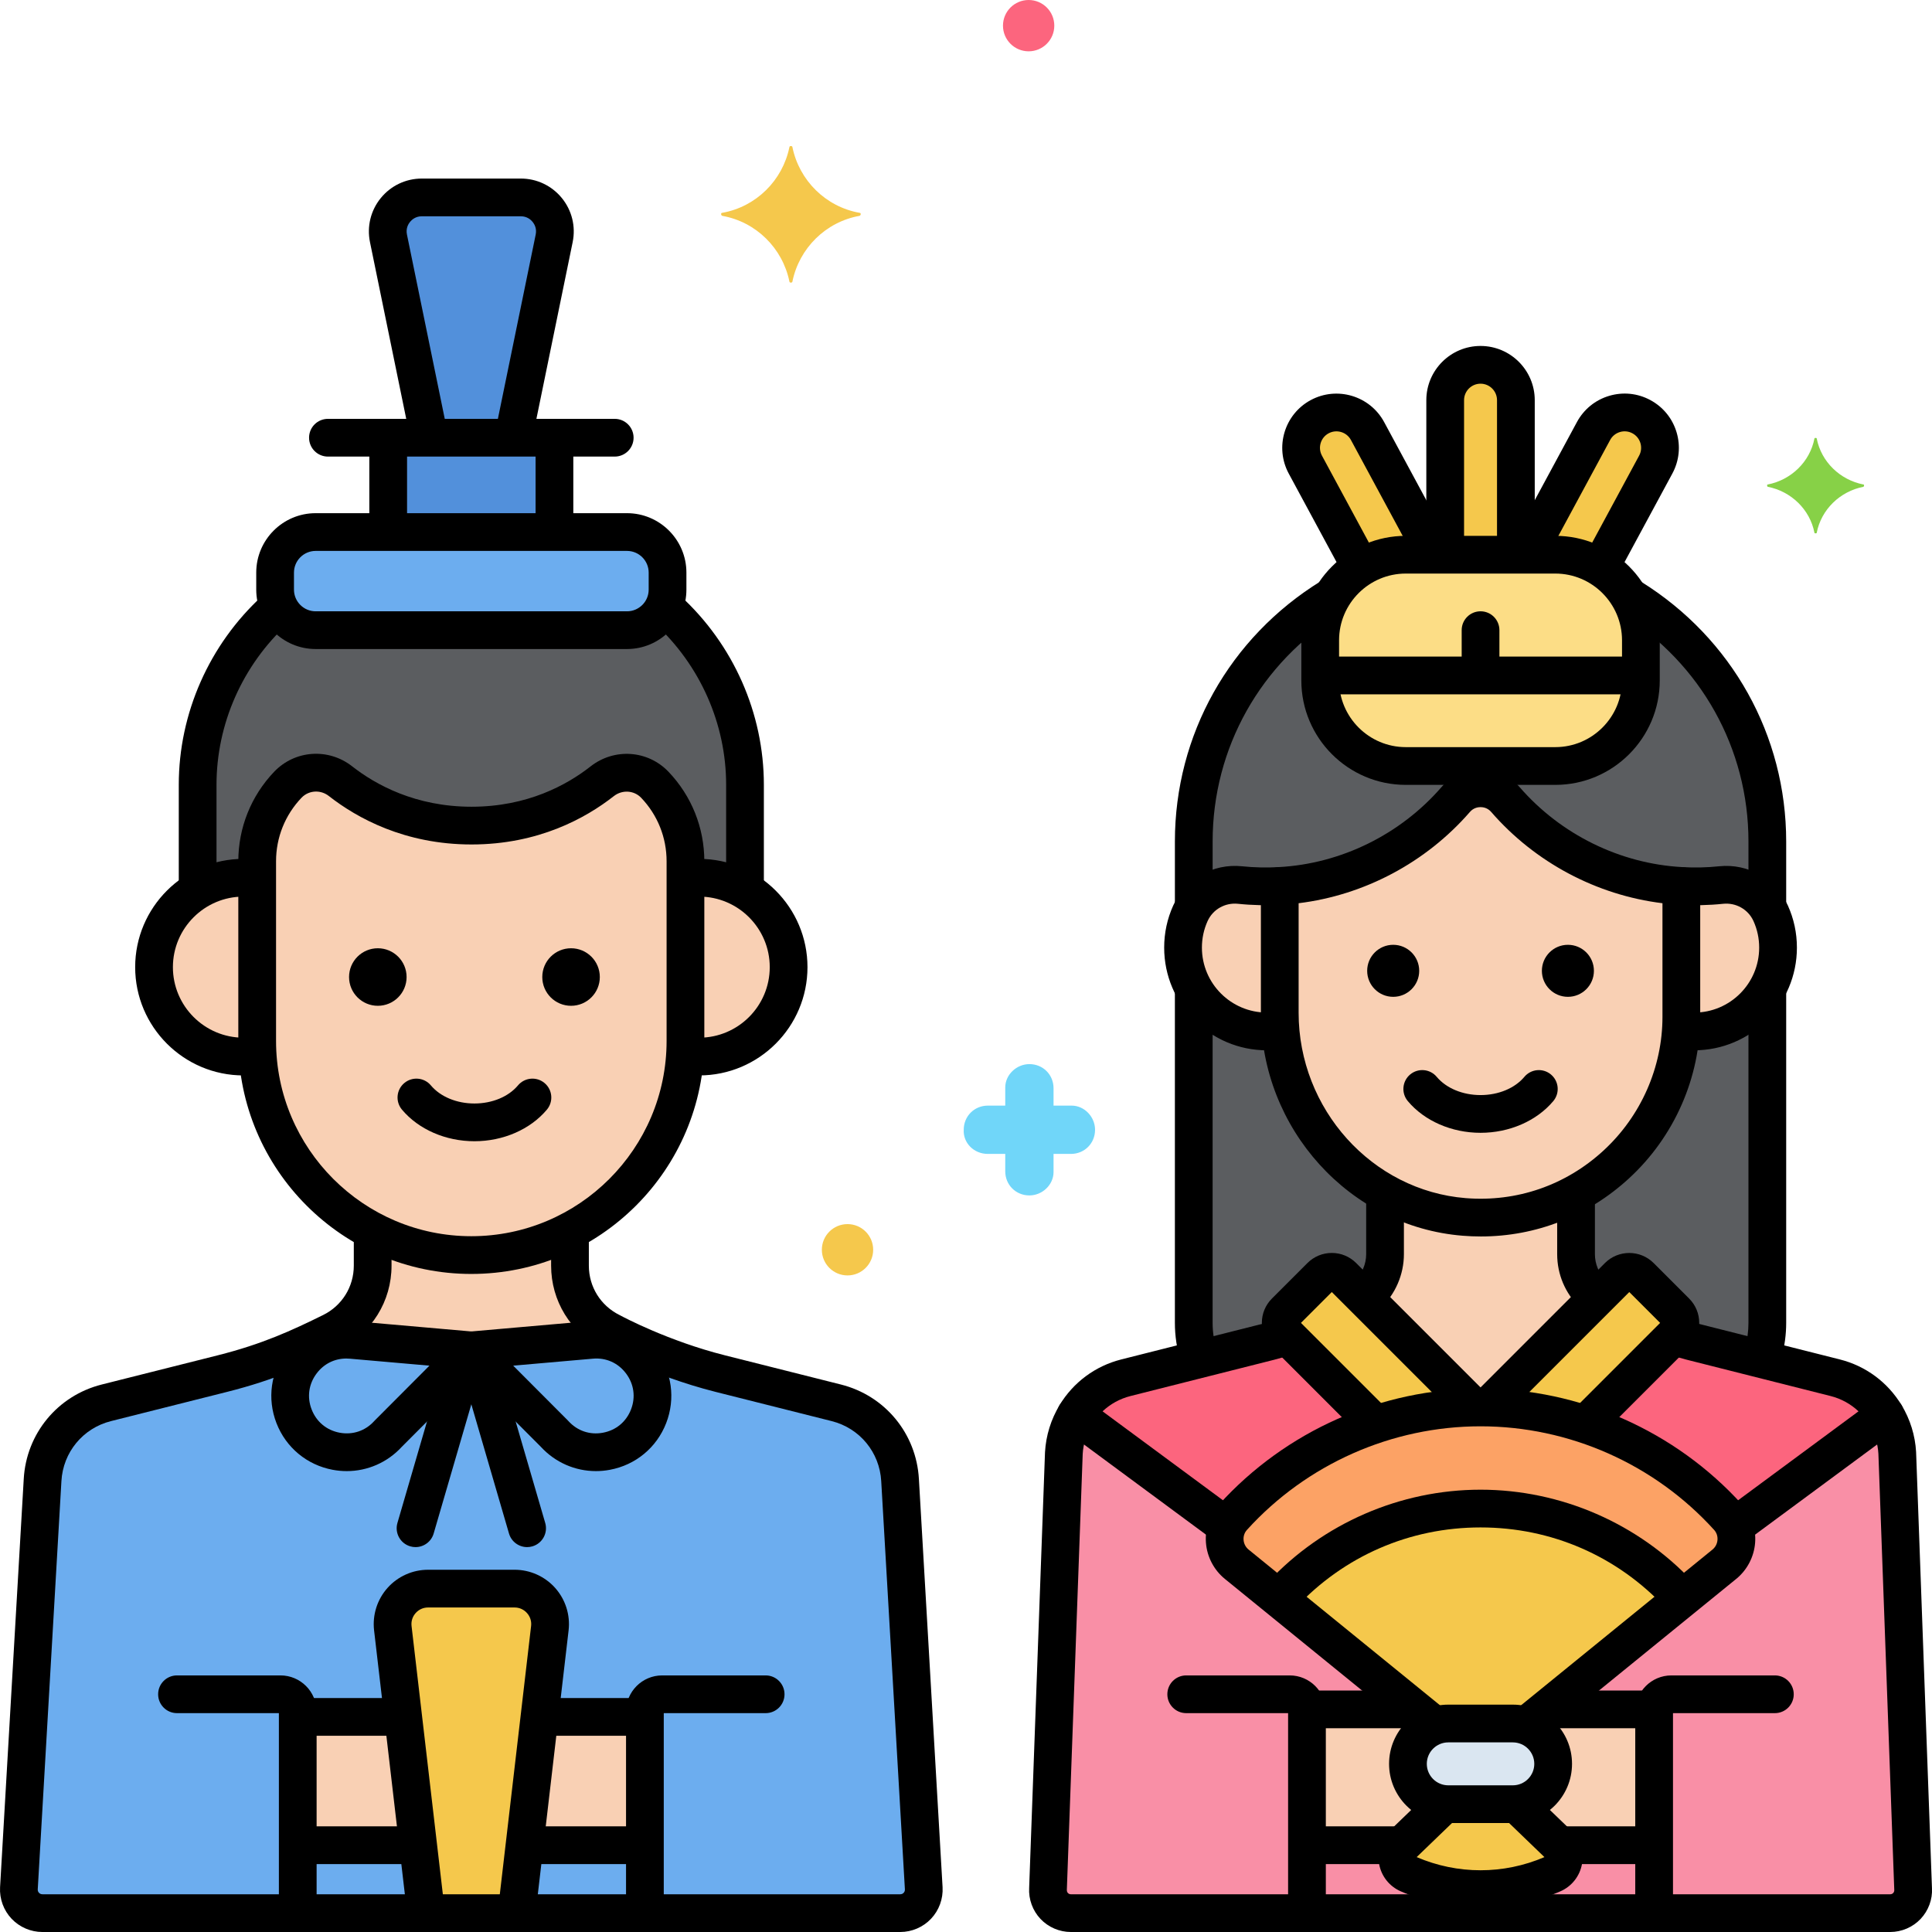 <svg enable-background="new 0 0 256 256" height="512" viewBox="0 0 256 256" width="512" xmlns="http://www.w3.org/2000/svg"><g id="Layer_24"><g><g><path d="m119.264 196.117c-.272-4.893-3.695-9.04-8.447-10.236l-15.362-3.867c-8.143-2.049-14.546-5.561-14.462-5.52-3.348-1.651-5.467-5.059-5.467-8.792v-4.618c-3.919 2.051-8.364 3.22-13.072 3.22-4.708 0-9.153-1.168-13.072-3.22v4.618c0 3.732-2.12 7.141-5.467 8.792-4.523 2.23-8.472 4.012-14.462 5.52l-15.362 3.867c-4.752 1.196-8.174 5.343-8.447 10.236l-3.137 54.097c-.099 1.784 1.321 3.286 3.108 3.286h113.68c1.787 0 3.207-1.502 3.108-3.286z" fill="#6cadef"/></g><g><path d="m86.774 103.992c-1.855-1.946-4.872-2.125-6.987-.465-3.344 2.625-9.13 5.869-17.303 5.869-8.192 0-14.009-3.26-17.367-5.888-2.113-1.654-5.124-1.468-6.976.474l-.01.01c-2.602 2.729-4.053 6.354-4.053 10.124v23.813c0 15.606 12.769 28.375 28.375 28.375 15.606 0 28.375-12.769 28.375-28.375v-23.813c-.001-3.769-1.452-7.395-4.054-10.124z" fill="#f9d0b4"/></g><g><path d="m62.453 179c5.853 0 11.373-1.499 16.196-4.131-1.959-1.826-3.124-4.405-3.124-7.166v-4.618c-3.919 2.051-8.364 3.22-13.072 3.22s-9.153-1.169-13.072-3.22v4.618c0 2.761-1.165 5.34-3.124 7.166 4.823 2.632 10.343 4.131 16.196 4.131z" fill="#f9d0b4"/></g><g><path d="m92.648 116.305c-.62 0-1.227.052-1.821.144v21.481c0 .64-.029 1.273-.071 1.903.618.099 1.247.165 1.892.165 6.543 0 11.847-5.304 11.847-11.847 0-6.542-5.304-11.846-11.847-11.846z" fill="#f9d0b4"/></g><g><path d="m34.078 137.93c0-2.94 0-15.636 0-21.481-.594-.092-1.201-.144-1.821-.144-6.543 0-11.847 5.304-11.847 11.847s5.304 11.847 11.847 11.847c.646 0 1.275-.066 1.892-.165-.041-.631-.071-1.264-.071-1.904z" fill="#f9d0b4"/></g><g><path d="m83.08 83.5h-41.254c-2.955 0-5.373-2.418-5.373-5.373v-2.255c0-2.955 2.418-5.373 5.373-5.373h41.254c2.955 0 5.373 2.418 5.373 5.373v2.255c0 2.955-2.418 5.373-5.373 5.373z" fill="#6cadef"/></g><g><path d="m87.957 80.345c-.85 1.853-2.714 3.155-4.877 3.155h-41.254c-2.163 0-4.027-1.302-4.877-3.155-6.582 5.782-10.759 14.245-10.759 23.642v14.004c1.777-1.063 3.847-1.686 6.068-1.686.62 0 1.227.052 1.821.144v-2.333c0-3.77 1.451-7.396 4.053-10.124l.01-.01c1.852-1.942 4.862-2.127 6.976-.474 3.358 2.628 9.175 5.888 17.367 5.888 8.172 0 13.959-3.244 17.303-5.869 2.115-1.66 5.132-1.481 6.987.465 2.602 2.729 4.053 6.354 4.053 10.124v2.333c.594-.092 1.201-.144 1.821-.144 2.221 0 4.292.622 6.068 1.686v-14.004c0-9.397-4.177-17.86-10.76-23.642z" fill="#5b5d60"/></g><g><g><path d="m51.438 58h22.029v12.5h-22.029z" fill="#5290db"/></g></g><g><path d="m56.893 58h11.119l5.42-26.423c.574-2.798-1.563-5.418-4.42-5.418h-13.12c-2.856 0-4.994 2.62-4.42 5.418z" fill="#5290db"/></g><g><path d="m68.453 253.5h-12l-4.405-37.765c-.317-2.791 1.866-5.235 4.674-5.235h11.462c2.809 0 4.991 2.445 4.674 5.235z" fill="#f5c84c"/></g><g><path d="m85.453 227.5h-13.967l-1.983 17h15.95z" fill="#f9d0b4"/></g><g><path d="m53.42 227.5h-13.967v17h15.95z" fill="#f9d0b4"/></g><g><g><path d="m251.393 192.526c-.102-1.83-.659-3.55-1.565-5.044l-20.072 14.827c.686 1.702.237 3.735-1.274 4.963l-5.562 4.524c-.02-.023-.032-.049-.052-.072-6.59-7.268-16.105-11.834-26.688-11.834s-20.098 4.566-26.689 11.834c-.02.022-.033.049-.052.072l-5.562-4.524c-1.51-1.229-1.96-3.261-1.274-4.964l-20.065-14.823c-.907 1.493-1.469 3.21-1.571 5.039l-2.102 57.772c-.097 1.738 1.287 3.201 3.028 3.201h108.575c1.741 0 3.125-1.463 3.028-3.201z" fill="#f98fa6"/></g></g><g><path d="m192.888 105.941c-5.741 6.614-14.039 10.952-23.314 11.452v16.798c0 13.949 10.525 25.937 24.429 27.058 15.603 1.259 28.781-11.165 28.781-26.517v-17.339c-9.275-.499-17.573-4.838-23.314-11.452-1.729-1.992-4.852-1.993-6.582 0z" fill="#f9d0b4"/></g><g><path d="m234.629 121.025c-1.145-2.541-3.811-4.044-6.583-3.753-1.141.12-2.299.181-3.47.181-.602 0-1.197-.028-1.791-.06v17.339c0 .6-.027 1.194-.067 1.784.579.093 1.169.155 1.774.155 6.135 0 11.108-4.973 11.108-11.108 0-1.618-.347-3.154-.971-4.538z" fill="#f9d0b4"/></g><g><path d="m169.574 134.732c0-3.362 0-12.396 0-17.339-.594.032-1.189.06-1.791.06-1.171 0-2.329-.061-3.47-.181-2.772-.291-5.438 1.212-6.583 3.753-.624 1.385-.971 2.92-.971 4.538 0 6.135 4.973 11.108 11.108 11.108.605 0 1.195-.062 1.774-.155-.039-.59-.067-1.184-.067-1.784z" fill="#f9d0b4"/></g><g><path d="m224.492 136.671c-.605 0-1.195-.062-1.774-.155-.625 9.315-6.094 17.358-13.9 21.606.005-.003.011-.005.016-.008v8.068c0 2.272 1.053 4.372 2.782 5.758l2.814-2.814c.806-.806 2.112-.806 2.918 0l4.705 4.705c.806.806.806 2.112 0 2.918l-.272.272c.773.285 1.56.529 2.36.73.402.102 5.394 1.361 9.248 2.334.506-1.51.791-3.118.791-4.793v-44.304c-1.903 3.39-5.525 5.683-9.688 5.683z" fill="#5b5d60"/></g><g><path d="m215.764 78.975c1.047 1.716 1.662 3.72 1.662 5.867v5.317c0 6.238-5.104 11.341-11.341 11.341h-19.81c-6.238 0-11.341-5.104-11.341-11.341v-5.317c0-2.146.615-4.151 1.662-5.867-11.014 6.674-18.416 18.776-18.416 32.525v8.71c1.304-2.038 3.674-3.196 6.133-2.938 1.141.12 2.299.181 3.47.181.602 0 1.197-.028 1.791-.06 9.275-.499 17.573-4.838 23.314-11.452 1.73-1.993 4.853-1.993 6.583 0 5.741 6.613 14.039 10.952 23.314 11.452.594.032 1.189.06 1.791.06 1.172 0 2.329-.061 3.47-.181 2.459-.258 4.829.9 6.133 2.938v-8.71c.001-13.749-7.401-25.852-18.415-32.525z" fill="#5b5d60"/></g><g><path d="m170.306 176.75c-.806-.806-.806-2.112 0-2.918l4.705-4.705c.806-.806 2.112-.806 2.918 0l2.814 2.814c1.729-1.386 2.782-3.486 2.782-5.758v-8.068l.005-.042c-7.741-4.288-13.08-12.37-13.853-21.57l-.036.014c-.579.093-1.169.155-1.774.155-4.163 0-7.785-2.293-9.688-5.682v44.304c0 1.674.285 3.283.791 4.793 3.985-1.006 9.19-2.32 9.248-2.335.8-.201 1.587-.445 2.36-.73z" fill="#5b5d60"/></g><g><path d="m206.084 101.5h-19.81c-6.238 0-11.341-5.104-11.341-11.341v-5.317c0-6.238 5.104-11.341 11.341-11.341h19.81c6.238 0 11.341 5.104 11.341 11.341v5.317c.001 6.237-5.103 11.341-11.341 11.341z" fill="#fcdd86"/></g><g><path d="m217.498 55.216c-2.276-1.229-5.116-.38-6.345 1.896l-8.847 16.388h3.779c2.178 0 4.21.633 5.942 1.708l7.368-13.646c1.228-2.276.379-5.117-1.897-6.346z" fill="#f5c84c"/></g><g><path d="m200.862 73.5v-20.476c0-2.586-2.096-4.683-4.683-4.683s-4.683 2.097-4.683 4.683v20.476z" fill="#f5c84c"/></g><g><path d="m186.275 73.5h3.779l-8.848-16.388c-1.229-2.276-4.069-3.125-6.345-1.896s-3.125 4.07-1.896 6.345l7.368 13.646c1.732-1.074 3.764-1.707 5.942-1.707z" fill="#f5c84c"/></g><g><path d="m170.579 177.022c-.773.285-1.56.529-2.36.73-.094.024-13.648 3.445-13.735 3.467l-5.288 1.335c-2.853.718-5.21 2.53-6.664 4.929l20.071 14.827c.183-.453.428-.888.776-1.272 5.076-5.597 11.563-9.889 18.9-12.315z" fill="#fc657e"/></g><g><path d="m243.164 182.554-5.288-1.335c-.496-.125-13.086-3.303-13.735-3.467-.8-.201-1.587-.445-2.36-.73l-11.7 11.7c7.337 2.426 13.824 6.718 18.9 12.315.348.384.594.819.776 1.272l20.072-14.827c-1.455-2.398-3.813-4.21-6.665-4.928z" fill="#fc657e"/></g><g><path d="m195.319 186.516c.288-.005.572-.023.861-.023s.573.018.861.023l14.576-14.576c-1.729-1.386-2.782-3.486-2.782-5.758v-8.068c-3.769 2.054-8.082 3.223-12.655 3.223s-8.886-1.169-12.655-3.223v8.068c0 2.272-1.053 4.372-2.782 5.758z" fill="#f9d0b4"/></g><g><path d="m211.056 173.942c-.632 0-1.264-.238-1.75-.715-1.916-1.878-2.972-4.381-2.972-7.045v-7.338c0-1.381 1.119-2.5 2.5-2.5s2.5 1.119 2.5 2.5v7.338c0 1.311.522 2.544 1.472 3.475.986.966 1.002 2.549.035 3.535-.489.5-1.138.75-1.785.75z"/></g><g><path d="m181.201 174.042c-.663 0-1.325-.263-1.817-.783-.948-1.004-.903-2.586.101-3.534.979-.924 1.54-2.215 1.54-3.542v-7.463c0-1.381 1.119-2.5 2.5-2.5s2.5 1.119 2.5 2.5v7.463c0 2.696-1.132 5.312-3.106 7.177-.484.455-1.102.682-1.718.682z"/></g><g><path d="m182.279 188.722c4.112-1.359 8.493-2.119 13.04-2.206l-17.39-17.39c-.806-.806-2.112-.806-2.918 0l-4.705 4.705c-.806.806-.806 2.112 0 2.918z" fill="#f5c84c"/></g><g><path d="m210.08 188.722 11.973-11.973c.806-.806.806-2.112 0-2.918l-4.705-4.705c-.806-.806-2.112-.806-2.918 0l-17.39 17.39c4.547.087 8.929.847 13.04 2.206z" fill="#f5c84c"/></g><g><g><path d="m186.559 233.718c0-2.35 1.526-4.323 3.634-5.039l-2.678-2.179h-14.365c.012.095.029.19.029.288v17.712h12.602c.044-.049.074-.105.123-.152l5.533-5.332c-2.729-.24-4.878-2.506-4.878-5.298z" fill="#f9d0b4"/></g></g><g><path d="m204.844 226.5-2.678 2.178c2.108.716 3.635 2.69 3.635 5.04 0 2.792-2.148 5.058-4.878 5.298l5.533 5.332c.049.047.079.103.123.152h12.602v-17.712c0-.099.017-.193.029-.288z" fill="#f9d0b4"/></g><g><g><path d="m200.456 239.063h-8.552c-2.952 0-5.345-2.393-5.345-5.345s2.393-5.345 5.345-5.345h8.552c2.952 0 5.345 2.393 5.345 5.345-.001 2.952-2.393 5.345-5.345 5.345z" fill="#dae6f1"/></g></g><g><path d="m200.922 239.016c-.156.014-.307.047-.466.047h-8.552c-.16 0-.311-.033-.467-.047l-5.533 5.332c-1.239 1.194-.883 3.281.694 3.968 2.987 1.301 6.214 2.012 9.582 2.012s6.595-.711 9.582-2.012c1.577-.687 1.932-2.774.694-3.968z" fill="#f5c84c"/></g><g><path d="m191.904 228.373h8.552c.602 0 1.17.122 1.71.305l26.317-21.406c1.913-1.556 2.154-4.409.498-6.236-8.1-8.932-19.793-14.544-32.8-14.544-13.008 0-24.701 5.612-32.801 14.544-1.656 1.826-1.415 4.68.498 6.236l26.317 21.406c.538-.183 1.107-.305 1.709-.305z" fill="#f5c84c"/></g><g><path d="m228.98 201.037c-8.1-8.932-19.793-14.544-32.8-14.544-13.008 0-24.701 5.612-32.801 14.544-1.656 1.826-1.415 4.68.498 6.236l5.562 4.524c.02-.023.032-.049.052-.072 6.59-7.268 16.105-11.834 26.689-11.834s20.098 4.566 26.688 11.834c.02.022.033.049.052.072l5.562-4.524c1.913-1.556 2.154-4.409.498-6.236z" fill="#fca265"/></g><g><path d="m246.925 64.2c-3.1-.6-5.6-3-6.2-6.1 0-.1-.3-.1-.3 0-.6 3.1-3.1 5.5-6.2 6.1-.1 0-.1.2 0 .3 3.1.6 5.6 3 6.2 6.1 0 .1.3.1.3 0 .6-3.1 3.1-5.5 6.2-6.1.1-.1.1-.3 0-.3z" fill="#87d147"/></g><g><path d="m130.9 152.9h2.3v2.3c0 1.8 1.4 3.2 3.2 3.2 1.7 0 3.2-1.4 3.2-3.1v-.1-2.3h2.3c1.8 0 3.2-1.4 3.2-3.2 0-1.7-1.4-3.2-3.1-3.2h-.1-2.3v-2.3c0-1.8-1.4-3.2-3.2-3.2-1.7 0-3.2 1.4-3.2 3.1v.1 2.3h-2.3c-1.8 0-3.2 1.4-3.2 3.2-.1 1.7 1.3 3.2 3.2 3.2-.1 0-.1 0 0 0z" fill="#70d6f9"/></g><g><circle cx="112.3" cy="165.6" fill="#f5c84c" r="3.4"/></g><g><circle cx="136.3" cy="3.4" fill="#fc657e" r="3.4"/></g><g><path d="m95.7 28.2c4.5-.8 8-4.3 8.9-8.7 0-.2.4-.2.4 0 .9 4.4 4.4 7.9 8.9 8.7.2 0 .2.3 0 .4-4.5.8-8 4.3-8.9 8.7 0 .2-.4.2-.4 0-.9-4.4-4.4-7.9-8.9-8.7-.2-.1-.2-.4 0-.4z" fill="#f5c84c"/></g><g><g><path d="m250.467 256h-108.575c-1.515 0-2.979-.631-4.021-1.731-1.04-1.101-1.588-2.599-1.503-4.11l2.1-57.723c.124-2.223.791-4.366 1.933-6.246.717-1.181 2.255-1.555 3.434-.84 1.181.716 1.557 2.254.84 3.434-.717 1.182-1.136 2.524-1.212 3.882l-2.1 57.724c-.013.238.07.368.143.444.071.076.197.167.387.167h108.575c.189 0 .315-.091.388-.167.071-.076.155-.206.145-.396l-2.104-57.82c-.074-1.317-.491-2.662-1.204-3.839-.716-1.181-.339-2.718.842-3.434 1.182-.714 2.719-.338 3.434.843 1.137 1.876 1.802 4.02 1.923 6.201l2.104 57.82c.082 1.463-.467 2.961-1.507 4.061-1.043 1.099-2.509 1.73-4.022 1.73z"/></g></g><g><path d="m196.18 150.103c-3.83 0-7.434-1.572-9.64-4.204-.887-1.058-.748-2.635.311-3.522 1.058-.887 2.636-.748 3.521.31 1.268 1.513 3.439 2.416 5.808 2.416s4.54-.903 5.808-2.416c.889-1.059 2.464-1.196 3.522-.31 1.058.887 1.196 2.464.31 3.522-2.208 2.632-5.811 4.204-9.64 4.204z"/></g><g><circle cx="207.755" cy="128.638" r="3.447"/></g><g><circle cx="184.605" cy="128.638" r="3.447"/></g><g><path d="m196.217 163.838c-.801 0-1.605-.032-2.414-.098-14.988-1.208-26.729-14.188-26.729-29.55v-16.798c0-1.329 1.039-2.425 2.365-2.497 8.242-.443 16.101-4.305 21.561-10.594 1.3-1.497 3.188-2.355 5.18-2.355 1.992 0 3.88.859 5.179 2.356 5.46 6.289 13.318 10.15 21.562 10.594 1.326.072 2.365 1.168 2.365 2.497v17.339c0 8.074-3.427 15.866-9.403 21.379-5.452 5.03-12.361 7.727-19.666 7.727zm-24.143-44.157v14.51c0 12.775 9.721 23.565 22.131 24.566 6.78.543 13.276-1.698 18.287-6.321 4.952-4.569 7.793-11.022 7.793-17.704v-15.051c-8.713-1.068-16.883-5.397-22.702-12.101-.479-.551-1.085-.633-1.403-.633-.319 0-.926.083-1.404.634-5.82 6.702-13.99 11.032-22.702 12.1z"/></g><g><path d="m224.492 139.171c-.453 0-.906-.026-1.386-.079-1.372-.153-2.361-1.389-2.208-2.761.151-1.372 1.379-2.363 2.761-2.208.273.031.551.049.833.049 4.747 0 8.608-3.861 8.608-8.608 0-1.224-.253-2.405-.751-3.511-.699-1.553-2.323-2.478-4.043-2.294-1.875.197-3.792.231-5.657.131-1.379-.075-2.436-1.253-2.36-2.631.074-1.379 1.227-2.448 2.632-2.361 1.605.088 3.255.059 4.864-.111 3.87-.408 7.536 1.689 9.123 5.212.791 1.755 1.192 3.628 1.192 5.565.001 7.502-6.104 13.607-13.608 13.607z"/></g><g><path d="m167.867 139.171c-7.504 0-13.608-6.104-13.608-13.608 0-1.938.401-3.81 1.192-5.565 1.588-3.523 5.268-5.615 9.123-5.212 1.609.169 3.26.199 4.864.111 1.384-.097 2.557.982 2.632 2.361s-.981 2.557-2.36 2.631c-1.864.101-3.783.066-5.657-.131-1.724-.183-3.345.741-4.043 2.293-.498 1.106-.751 2.287-.751 3.511 0 4.747 3.861 8.608 8.608 8.608.21 0 .417-.01.622-.028 1.381-.119 2.588.9 2.706 2.275.119 1.376-.899 2.587-2.274 2.707-.348.031-.699.047-1.054.047z"/></g><g><path d="m233.65 181.729c-.219 0-.439-.028-.66-.089-1.332-.363-2.117-1.738-1.754-3.07.294-1.078.443-2.18.443-3.277v-44.059c0-1.381 1.119-2.5 2.5-2.5s2.5 1.119 2.5 2.5v44.059c0 1.542-.208 3.086-.619 4.593-.303 1.112-1.311 1.843-2.41 1.843z"/></g><g><path d="m158.18 122.219c-1.381 0-2.5-1.119-2.5-2.5v-8.219c0-14.123 7.228-27.015 19.333-34.488 1.175-.724 2.716-.361 3.44.814.726 1.175.361 2.715-.813 3.44-10.62 6.555-16.96 17.857-16.96 30.233v8.219c0 1.382-1.119 2.501-2.5 2.501z"/></g><g><path d="m234.18 122.281c-1.381 0-2.5-1.119-2.5-2.5v-8.281c0-12.302-6.283-23.568-16.807-30.138-1.171-.731-1.527-2.273-.797-3.444.732-1.172 2.274-1.528 3.445-.797 11.996 7.489 19.158 20.341 19.158 34.379v8.281c.001 1.381-1.118 2.5-2.499 2.5z"/></g><g><path d="m158.834 182.161c-1.072 0-2.063-.695-2.391-1.774-.507-1.667-.764-3.38-.764-5.093v-43.996c0-1.381 1.119-2.5 2.5-2.5s2.5 1.119 2.5 2.5v43.996c0 1.22.185 2.445.547 3.64.401 1.321-.344 2.717-1.665 3.119-.242.073-.486.108-.727.108z"/></g><g><path d="m212.445 76.93c-.401 0-.808-.097-1.186-.301-1.215-.656-1.668-2.172-1.013-3.387l6.947-12.868c.277-.513.338-1.104.171-1.662s-.541-1.019-1.055-1.295c-.513-.277-1.104-.338-1.661-.171-.559.167-1.02.542-1.296 1.054l-8.485 15.717c-.657 1.215-2.173 1.667-3.388 1.012-1.215-.656-1.668-2.172-1.013-3.387l8.485-15.717c.912-1.688 2.426-2.92 4.264-3.47 1.841-.55 3.782-.35 5.47.562s2.92 2.425 3.47 4.264c.549 1.838.35 3.78-.562 5.469l-6.947 12.868c-.451.837-1.312 1.312-2.201 1.312z"/></g><g><path d="m200.862 75.208c-1.381 0-2.5-1.119-2.5-2.5v-19.684c0-1.204-.979-2.183-2.183-2.183s-2.183.979-2.183 2.183v19.643c0 1.381-1.119 2.5-2.5 2.5s-2.5-1.119-2.5-2.5v-19.643c0-3.96 3.222-7.183 7.183-7.183s7.183 3.222 7.183 7.183v19.685c0 1.38-1.119 2.499-2.5 2.499z"/></g><g><path d="m179.885 76.875c-.889 0-1.75-.476-2.202-1.313l-6.918-12.813c-1.881-3.485-.576-7.851 2.908-9.732 3.485-1.881 7.852-.577 9.733 2.908l8.421 15.597c.655 1.215.202 2.731-1.013 3.387-1.213.656-2.732.203-3.388-1.012l-8.42-15.597c-.57-1.058-1.897-1.455-2.958-.884-1.059.572-1.455 1.899-.883 2.958l6.918 12.813c.655 1.215.202 2.731-1.013 3.387-.377.204-.784.301-1.185.301z"/></g><g><path d="m196.18 91c-1.381 0-2.5-1.119-2.5-2.5v-5c0-1.381 1.119-2.5 2.5-2.5s2.5 1.119 2.5 2.5v5c0 1.381-1.119 2.5-2.5 2.5z"/></g><g><path d="m173.18 255c-1.381 0-2.5-1.119-2.5-2.5v-25.5h-13.5c-1.381 0-2.5-1.119-2.5-2.5s1.119-2.5 2.5-2.5h13.712c2.641 0 4.788 2.148 4.788 4.789v25.711c0 1.381-1.119 2.5-2.5 2.5zm-2.288-28h.01z"/></g><g><path d="m219.18 255c-1.381 0-2.5-1.119-2.5-2.5v-25.711c0-2.641 2.147-4.789 4.788-4.789h13.712c1.381 0 2.5 1.119 2.5 2.5s-1.119 2.5-2.5 2.5h-13.5v25.5c0 1.381-1.119 2.5-2.5 2.5z"/></g><g><path d="m119.293 256h-113.68c-1.536 0-3.022-.64-4.078-1.756s-1.612-2.635-1.526-4.168l3.137-54.103c.336-6.013 4.489-11.044 10.333-12.516l15.362-3.867c5.935-1.494 9.836-3.301 13.967-5.338 2.513-1.239 4.073-3.749 4.073-6.549v-4.203c0-1.381 1.119-2.5 2.5-2.5s2.5 1.119 2.5 2.5v4.203c0 4.719-2.629 8.946-6.862 11.034-4.391 2.165-8.547 4.089-14.957 5.702l-15.362 3.867c-3.711.934-6.348 4.129-6.562 7.951l-3.137 54.102c-.012.212.084.362.166.449.083.088.228.192.446.192h113.68c.218 0 .362-.104.445-.191.082-.087.178-.237.166-.455l-3.137-54.092c-.213-3.827-2.85-7.021-6.561-7.956l-15.362-3.867c-4.343-1.093-8.187-2.589-10.646-3.651-2.355-1.018-3.686-1.642-4.456-2.124-4.147-2.111-6.717-6.296-6.717-10.961v-4.286c0-1.381 1.119-2.5 2.5-2.5s2.5 1.119 2.5 2.5v4.286c0 2.801 1.561 5.311 4.072 6.549.044.021.087.044.13.068.312.169 6.321 3.378 13.838 5.27l15.362 3.867c5.845 1.471 9.997 6.503 10.332 12.521l3.137 54.092c.086 1.539-.471 3.058-1.526 4.174s-2.541 1.756-4.077 1.756z"/></g><g><path d="m62.453 168.805c-17.024 0-30.875-13.85-30.875-30.875v-23.813c0-4.432 1.685-8.64 4.744-11.85 2.748-2.882 7.188-3.19 10.336-.727 3.123 2.444 8.403 5.357 15.826 5.357 7.406 0 12.658-2.901 15.759-5.336 3.153-2.474 7.597-2.17 10.34.706 3.06 3.208 4.744 7.417 4.744 11.85v23.813c0 17.025-13.849 30.875-30.874 30.875zm-20.578-63.92c-.707 0-1.404.277-1.924.822-2.179 2.285-3.373 5.268-3.373 8.409v23.813c0 14.267 11.607 25.875 25.875 25.875 14.267 0 25.874-11.607 25.874-25.875v-23.813c0-3.142-1.194-6.125-3.363-8.399-.956-1.002-2.517-1.099-3.633-.223-3.722 2.921-10.012 6.403-18.847 6.403-8.847 0-15.165-3.491-18.908-6.419-.507-.397-1.107-.593-1.701-.593z"/></g><g><path d="m92.648 142.499c-.441 0-.876-.025-1.306-.067-1.374-.137-2.377-1.361-2.24-2.735s1.37-2.377 2.734-2.24c.268.027.538.043.812.043 5.153 0 9.347-4.193 9.347-9.347s-4.193-9.347-9.347-9.347c-.24 0-.479.01-.714.029-1.376.117-2.582-.914-2.693-2.29s.914-2.582 2.291-2.693c.368-.03.739-.045 1.116-.045 7.911 0 14.347 6.436 14.347 14.347s-6.435 14.345-14.347 14.345z"/></g><g><path d="m32.258 142.499c-7.911 0-14.347-6.436-14.347-14.347s6.436-14.347 14.347-14.347c.49 0 .991.027 1.488.08 1.372.147 2.366 1.379 2.219 2.752-.146 1.373-1.373 2.365-2.752 2.22-.313-.034-.632-.052-.955-.052-5.153 0-9.347 4.193-9.347 9.347s4.193 9.347 9.347 9.347c.245 0 .488-.013.728-.035 1.389-.12 2.593.887 2.718 2.262.126 1.375-.886 2.592-2.261 2.718-.39.035-.786.055-1.185.055z"/></g><g><path d="m62.865 151.219c-3.815 0-7.405-1.566-9.604-4.188-.887-1.058-.748-2.635.311-3.522 1.058-.887 2.636-.748 3.521.31 1.26 1.503 3.417 2.4 5.771 2.4s4.512-.897 5.771-2.4c.887-1.059 2.466-1.196 3.521-.31 1.059.887 1.197 2.464.311 3.522-2.196 2.622-5.786 4.188-9.602 4.188z"/></g><g><circle cx="75.667" cy="129.461" r="3.812"/></g><g><circle cx="50.064" cy="129.461" r="3.812"/></g><g><path d="m83.08 86h-41.255c-4.341 0-7.872-3.532-7.872-7.873v-2.255c0-4.341 3.531-7.873 7.872-7.873h41.255c4.341 0 7.873 3.532 7.873 7.873v2.255c0 4.341-3.532 7.873-7.873 7.873zm-41.255-13c-1.584 0-2.872 1.289-2.872 2.873v2.255c0 1.584 1.288 2.873 2.872 2.873h41.255c1.584 0 2.873-1.289 2.873-2.873v-2.255c0-1.584-1.289-2.873-2.873-2.873z"/></g><g><path d="m98.717 119.667c-1.381 0-2.5-1.119-2.5-2.5v-13.181c0-8.067-3.445-15.85-9.451-21.353-1.019-.933-1.088-2.514-.155-3.532.933-1.017 2.515-1.088 3.532-.154 7.038 6.447 11.074 15.574 11.074 25.04v13.181c0 1.38-1.119 2.499-2.5 2.499z"/></g><g><path d="m26.189 119.969c-1.381 0-2.5-1.119-2.5-2.5v-13.482c0-9.466 4.036-18.593 11.074-25.04 1.019-.933 2.601-.862 3.532.154.933 1.018.863 2.6-.155 3.532-6.006 5.503-9.451 13.286-9.451 21.354v13.482c0 1.381-1.119 2.5-2.5 2.5z"/></g><g><path d="m81.453 60.5h-38c-1.381 0-2.5-1.119-2.5-2.5s1.119-2.5 2.5-2.5h38c1.381 0 2.5 1.119 2.5 2.5s-1.119 2.5-2.5 2.5z"/></g><g><g><path d="m73.467 71.958c-1.381 0-2.5-1.119-2.5-2.5v-10.583c0-1.381 1.119-2.5 2.5-2.5s2.5 1.119 2.5 2.5v10.583c0 1.381-1.119 2.5-2.5 2.5z"/></g><g><path d="m51.438 71.958c-1.381 0-2.5-1.119-2.5-2.5v-10.583c0-1.381 1.119-2.5 2.5-2.5s2.5 1.119 2.5 2.5v10.583c0 1.381-1.119 2.5-2.5 2.5z"/></g></g><g><path d="m68.258 59.317c-.167 0-.336-.017-.505-.051-1.353-.278-2.225-1.599-1.947-2.952l5.178-25.239c.167-.814-.187-1.399-.412-1.676s-.728-.74-1.559-.74h-13.12c-.831 0-1.333.464-1.559.74s-.578.861-.411 1.675l5.171 25.211c.277 1.353-.595 2.674-1.947 2.952-1.347.276-2.673-.594-2.951-1.947l-5.172-25.21c-.425-2.072.098-4.201 1.436-5.84 1.337-1.64 3.317-2.58 5.433-2.58h13.12c2.115 0 4.096.94 5.433 2.579 1.338 1.639 1.861 3.768 1.437 5.841l-5.178 25.24c-.244 1.182-1.285 1.997-2.447 1.997z"/></g><g><path d="m39.453 255c-1.381 0-2.5-1.119-2.5-2.5v-25.5h-13.5c-1.381 0-2.5-1.119-2.5-2.5s1.119-2.5 2.5-2.5h13.711c2.641 0 4.789 2.148 4.789 4.789v25.711c0 1.381-1.119 2.5-2.5 2.5zm-2.289-28h.01z"/></g><g><path d="m85.453 255c-1.381 0-2.5-1.119-2.5-2.5v-25.711c0-2.641 2.147-4.789 4.788-4.789h13.712c1.381 0 2.5 1.119 2.5 2.5s-1.119 2.5-2.5 2.5h-13.5v25.5c0 1.381-1.119 2.5-2.5 2.5z"/></g><g><path d="m78.963 194.929c-2.757 0-5.392-1.143-7.303-3.224l-10.978-11.006c-.686-.688-.911-1.71-.578-2.622s1.163-1.549 2.131-1.634l15.844-1.388c3.444-.325 6.763 1.141 8.857 3.914 2.095 2.774 2.594 6.364 1.335 9.604-1.258 3.24-4.05 5.552-7.468 6.185-.615.115-1.23.171-1.84.171zm-10.961-13.972 7.237 7.256c.027.028.055.057.081.086 1.18 1.301 2.843 1.867 4.573 1.543 1.727-.32 3.082-1.442 3.718-3.079.636-1.637.394-3.379-.665-4.781-1.058-1.401-2.66-2.116-4.417-1.948zm17.939 6.711h.01z"/></g><g><path d="m45.942 194.929c-.61 0-1.227-.056-1.842-.17-3.417-.633-6.208-2.945-7.466-6.185-1.259-3.241-.76-6.831 1.335-9.605 2.095-2.773 5.413-4.235 8.871-3.913l15.83 1.387c.968.084 1.798.722 2.131 1.634s.107 1.935-.578 2.622l-10.978 11.006c-1.91 2.082-4.546 3.223-7.303 3.224zm-.05-14.917c-1.565 0-2.975.702-3.932 1.97-1.059 1.401-1.301 3.144-.665 4.781.636 1.637 1.99 2.759 3.717 3.079 1.729.318 3.395-.243 4.574-1.543.026-.029.054-.058.081-.086l7.237-7.256-10.514-.921c-.167-.016-.334-.024-.498-.024z"/></g><g><path d="m69.844 205c-1.083 0-2.081-.709-2.399-1.801l-5.783-19.84c-.386-1.326.375-2.713 1.701-3.1 1.324-.387 2.713.375 3.1 1.7l5.783 19.84c.386 1.326-.375 2.713-1.701 3.1-.234.069-.47.101-.701.101z"/></g><g><path d="m55.062 205c-.231 0-.467-.032-.7-.101-1.326-.386-2.087-1.774-1.701-3.1l5.783-19.84c.387-1.325 1.774-2.087 3.1-1.7 1.326.386 2.087 1.774 1.701 3.1l-5.783 19.84c-.318 1.093-1.316 1.801-2.4 1.801z"/></g><g><path d="m161.868 204.269c-.517 0-1.036-.159-1.483-.489l-19.339-14.286c-1.04-.768-1.322-2.202-.652-3.307 1.843-3.04 4.752-5.191 8.191-6.057l5.286-1.334c.087-.022 13.647-3.445 13.741-3.468.561-.142 1.123-.309 1.665-.496 1.307-.451 2.729.245 3.178 1.55.45 1.305-.244 2.728-1.549 3.178-.676.232-1.374.44-2.076.617-.17.043-13.646 3.444-13.734 3.467l-5.288 1.335c-1.411.355-2.679 1.055-3.711 2.03l17.259 12.75c1.11.82 1.346 2.386.525 3.496-.49.662-1.246 1.014-2.013 1.014z"/></g><g><path d="m230.086 204.568c-.767 0-1.522-.351-2.013-1.015-.82-1.11-.585-2.676.525-3.496l17.664-13.049c-1.032-.975-2.3-1.675-3.71-2.03l-19.023-4.802c-.668-.168-1.337-.366-1.988-.587-1.308-.444-2.008-1.864-1.563-3.171.444-1.307 1.862-2.005 3.171-1.563.525.178 1.064.337 1.604.473l19.023 4.802c3.438.865 6.348 3.017 8.19 6.057.67 1.105.388 2.539-.652 3.307l-19.744 14.585c-.448.33-.968.489-1.484.489z"/></g><g><path d="m181.423 190.366c-.64 0-1.279-.244-1.768-.732l-11.117-11.116c-.862-.862-1.337-2.008-1.337-3.227s.475-2.365 1.337-3.227l4.706-4.706c.861-.861 2.008-1.336 3.226-1.336 1.219 0 2.365.475 3.227 1.336l16.786 16.786c.977.976.977 2.559 0 3.535-.977.977-2.559.977-3.535 0l-16.478-16.477-4.087 4.087 10.808 10.807c.977.977.977 2.56 0 3.536-.489.49-1.128.734-1.768.734z"/></g><g><path d="m210.672 190.63c-.64 0-1.279-.244-1.768-.732-.977-.976-.977-2.559 0-3.535l11.071-11.072-4.087-4.087-16.447 16.447c-.977.977-2.559.977-3.535 0-.977-.976-.977-2.559 0-3.535l16.756-16.756c1.779-1.779 4.674-1.779 6.453 0l4.705 4.706c.862.862 1.337 2.007 1.337 3.227 0 1.219-.475 2.364-1.337 3.226l-11.381 11.381c-.488.486-1.127.73-1.767.73z"/></g><g><g><path d="m185.158 247h-10.991c-1.381 0-2.5-1.119-2.5-2.5s1.119-2.5 2.5-2.5h10.991c1.381 0 2.5 1.119 2.5 2.5s-1.119 2.5-2.5 2.5z"/></g><g><path d="m186.917 229h-12.75c-1.381 0-2.5-1.119-2.5-2.5s1.119-2.5 2.5-2.5h12.75c1.381 0 2.5 1.119 2.5 2.5s-1.119 2.5-2.5 2.5z"/></g><g><path d="m218.375 247h-11.175c-1.381 0-2.5-1.119-2.5-2.5s1.119-2.5 2.5-2.5h11.175c1.381 0 2.5 1.119 2.5 2.5s-1.119 2.5-2.5 2.5z"/></g><g><path d="m218.594 229h-12.794c-1.381 0-2.5-1.119-2.5-2.5s1.119-2.5 2.5-2.5h12.794c1.381 0 2.5 1.119 2.5 2.5s-1.119 2.5-2.5 2.5z"/></g></g><g><g><path d="m200.456 241.563h-8.552c-4.325 0-7.845-3.519-7.845-7.845s3.52-7.845 7.845-7.845h8.552c4.325 0 7.845 3.519 7.845 7.845s-3.52 7.845-7.845 7.845zm-8.552-10.689c-1.568 0-2.845 1.276-2.845 2.845s1.276 2.845 2.845 2.845h8.552c1.568 0 2.845-1.276 2.845-2.845s-1.276-2.845-2.845-2.845z"/></g></g><g><path d="m196.18 252.828c-3.64 0-7.199-.747-10.58-2.22-1.502-.654-2.571-2.01-2.862-3.628-.293-1.629.242-3.286 1.433-4.433l4.958-4.777c.993-.958 2.578-.928 3.534.065.958.995.929 2.577-.065 3.535l-4.882 4.705c5.423 2.326 11.503 2.327 16.93 0l-4.891-4.713c-.994-.958-1.023-2.541-.065-3.535.957-.994 2.542-1.022 3.534-.065l4.967 4.786c1.189 1.146 1.726 2.803 1.433 4.432-.291 1.618-1.36 2.975-2.861 3.629-3.386 1.472-6.946 2.219-10.583 2.219z"/></g><g><path d="m189.474 230.595c-.554 0-1.112-.184-1.575-.561l-25.599-20.822c-1.45-1.179-2.363-2.925-2.505-4.791-.143-1.877.473-3.675 1.732-5.064 8.854-9.764 21.484-15.364 34.652-15.364s25.798 5.6 34.652 15.365c1.26 1.39 1.874 3.188 1.731 5.065-.142 1.864-1.054 3.61-2.503 4.79l-25.482 20.726c-1.07.871-2.646.708-3.517-.362-.871-1.071-.709-2.646.362-3.517l25.481-20.726c.396-.322.634-.78.673-1.29.038-.495-.122-.966-.45-1.328-7.908-8.721-19.188-13.723-30.948-13.723s-23.04 5.002-30.949 13.723c-.327.362-.487.833-.45 1.328.039.509.278.967.674 1.29l25.599 20.822c1.071.871 1.233 2.446.362 3.517-.493.607-1.214.922-1.94.922z"/></g><g><path d="m169.849 213.835c-.61 0-1.224-.223-1.705-.673-1.01-.942-1.063-2.524-.121-3.533 7.263-7.778 17.525-12.238 28.157-12.238 10.631 0 20.893 4.46 28.155 12.236.942 1.009.889 2.591-.121 3.534-1.009.944-2.592.887-3.533-.121-6.413-6.868-15.114-10.649-24.501-10.649s-18.089 3.782-24.503 10.65c-.492.528-1.159.794-1.828.794z"/></g><g><path d="m68.572 255.001c-.097 0-.194-.005-.293-.017-1.371-.16-2.354-1.401-2.193-2.773l4.288-36.766c.071-.625-.122-1.235-.546-1.709-.424-.475-1.008-.736-1.644-.736h-11.462c-.637 0-1.221.261-1.645.736s-.617 1.084-.545 1.716l4.287 36.757c.16 1.372-.822 2.613-2.193 2.773-1.377.156-2.613-.823-2.773-2.194l-4.288-36.764c-.232-2.044.418-4.089 1.783-5.619s3.324-2.405 5.374-2.405h11.462c2.05 0 4.009.877 5.374 2.406s2.016 3.575 1.784 5.612l-4.289 36.772c-.149 1.273-1.23 2.211-2.481 2.211z"/></g><g><path d="m84.562 247h-14.27c-1.381 0-2.5-1.119-2.5-2.5s1.119-2.5 2.5-2.5h14.27c1.381 0 2.5 1.119 2.5 2.5s-1.119 2.5-2.5 2.5z"/></g><g><path d="m84.5 230h-12.458c-1.381 0-2.5-1.119-2.5-2.5s1.119-2.5 2.5-2.5h12.458c1.381 0 2.5 1.119 2.5 2.5s-1.119 2.5-2.5 2.5z"/></g><g><path d="m54.625 247h-14.437c-1.381 0-2.5-1.119-2.5-2.5s1.119-2.5 2.5-2.5h14.437c1.381 0 2.5 1.119 2.5 2.5s-1.119 2.5-2.5 2.5z"/></g><g><path d="m52.813 230h-12.688c-1.381 0-2.5-1.119-2.5-2.5s1.119-2.5 2.5-2.5h12.688c1.381 0 2.5 1.119 2.5 2.5s-1.119 2.5-2.5 2.5z"/></g><g><path d="m206.084 104h-19.81c-7.632 0-13.841-6.209-13.841-13.841v-5.317c0-7.632 6.209-13.841 13.841-13.841h19.81c7.633 0 13.842 6.209 13.842 13.841v5.317c0 7.632-6.209 13.841-13.842 13.841zm-19.81-28c-4.875 0-8.841 3.966-8.841 8.841v5.317c0 4.875 3.966 8.841 8.841 8.841h19.81c4.875 0 8.842-3.966 8.842-8.841v-5.317c0-4.875-3.967-8.841-8.842-8.841z"/></g><g><path d="m216.198 92h-40.573c-1.381 0-2.5-1.119-2.5-2.5s1.119-2.5 2.5-2.5h40.573c1.381 0 2.5 1.119 2.5 2.5s-1.119 2.5-2.5 2.5z"/></g></g></g></svg>